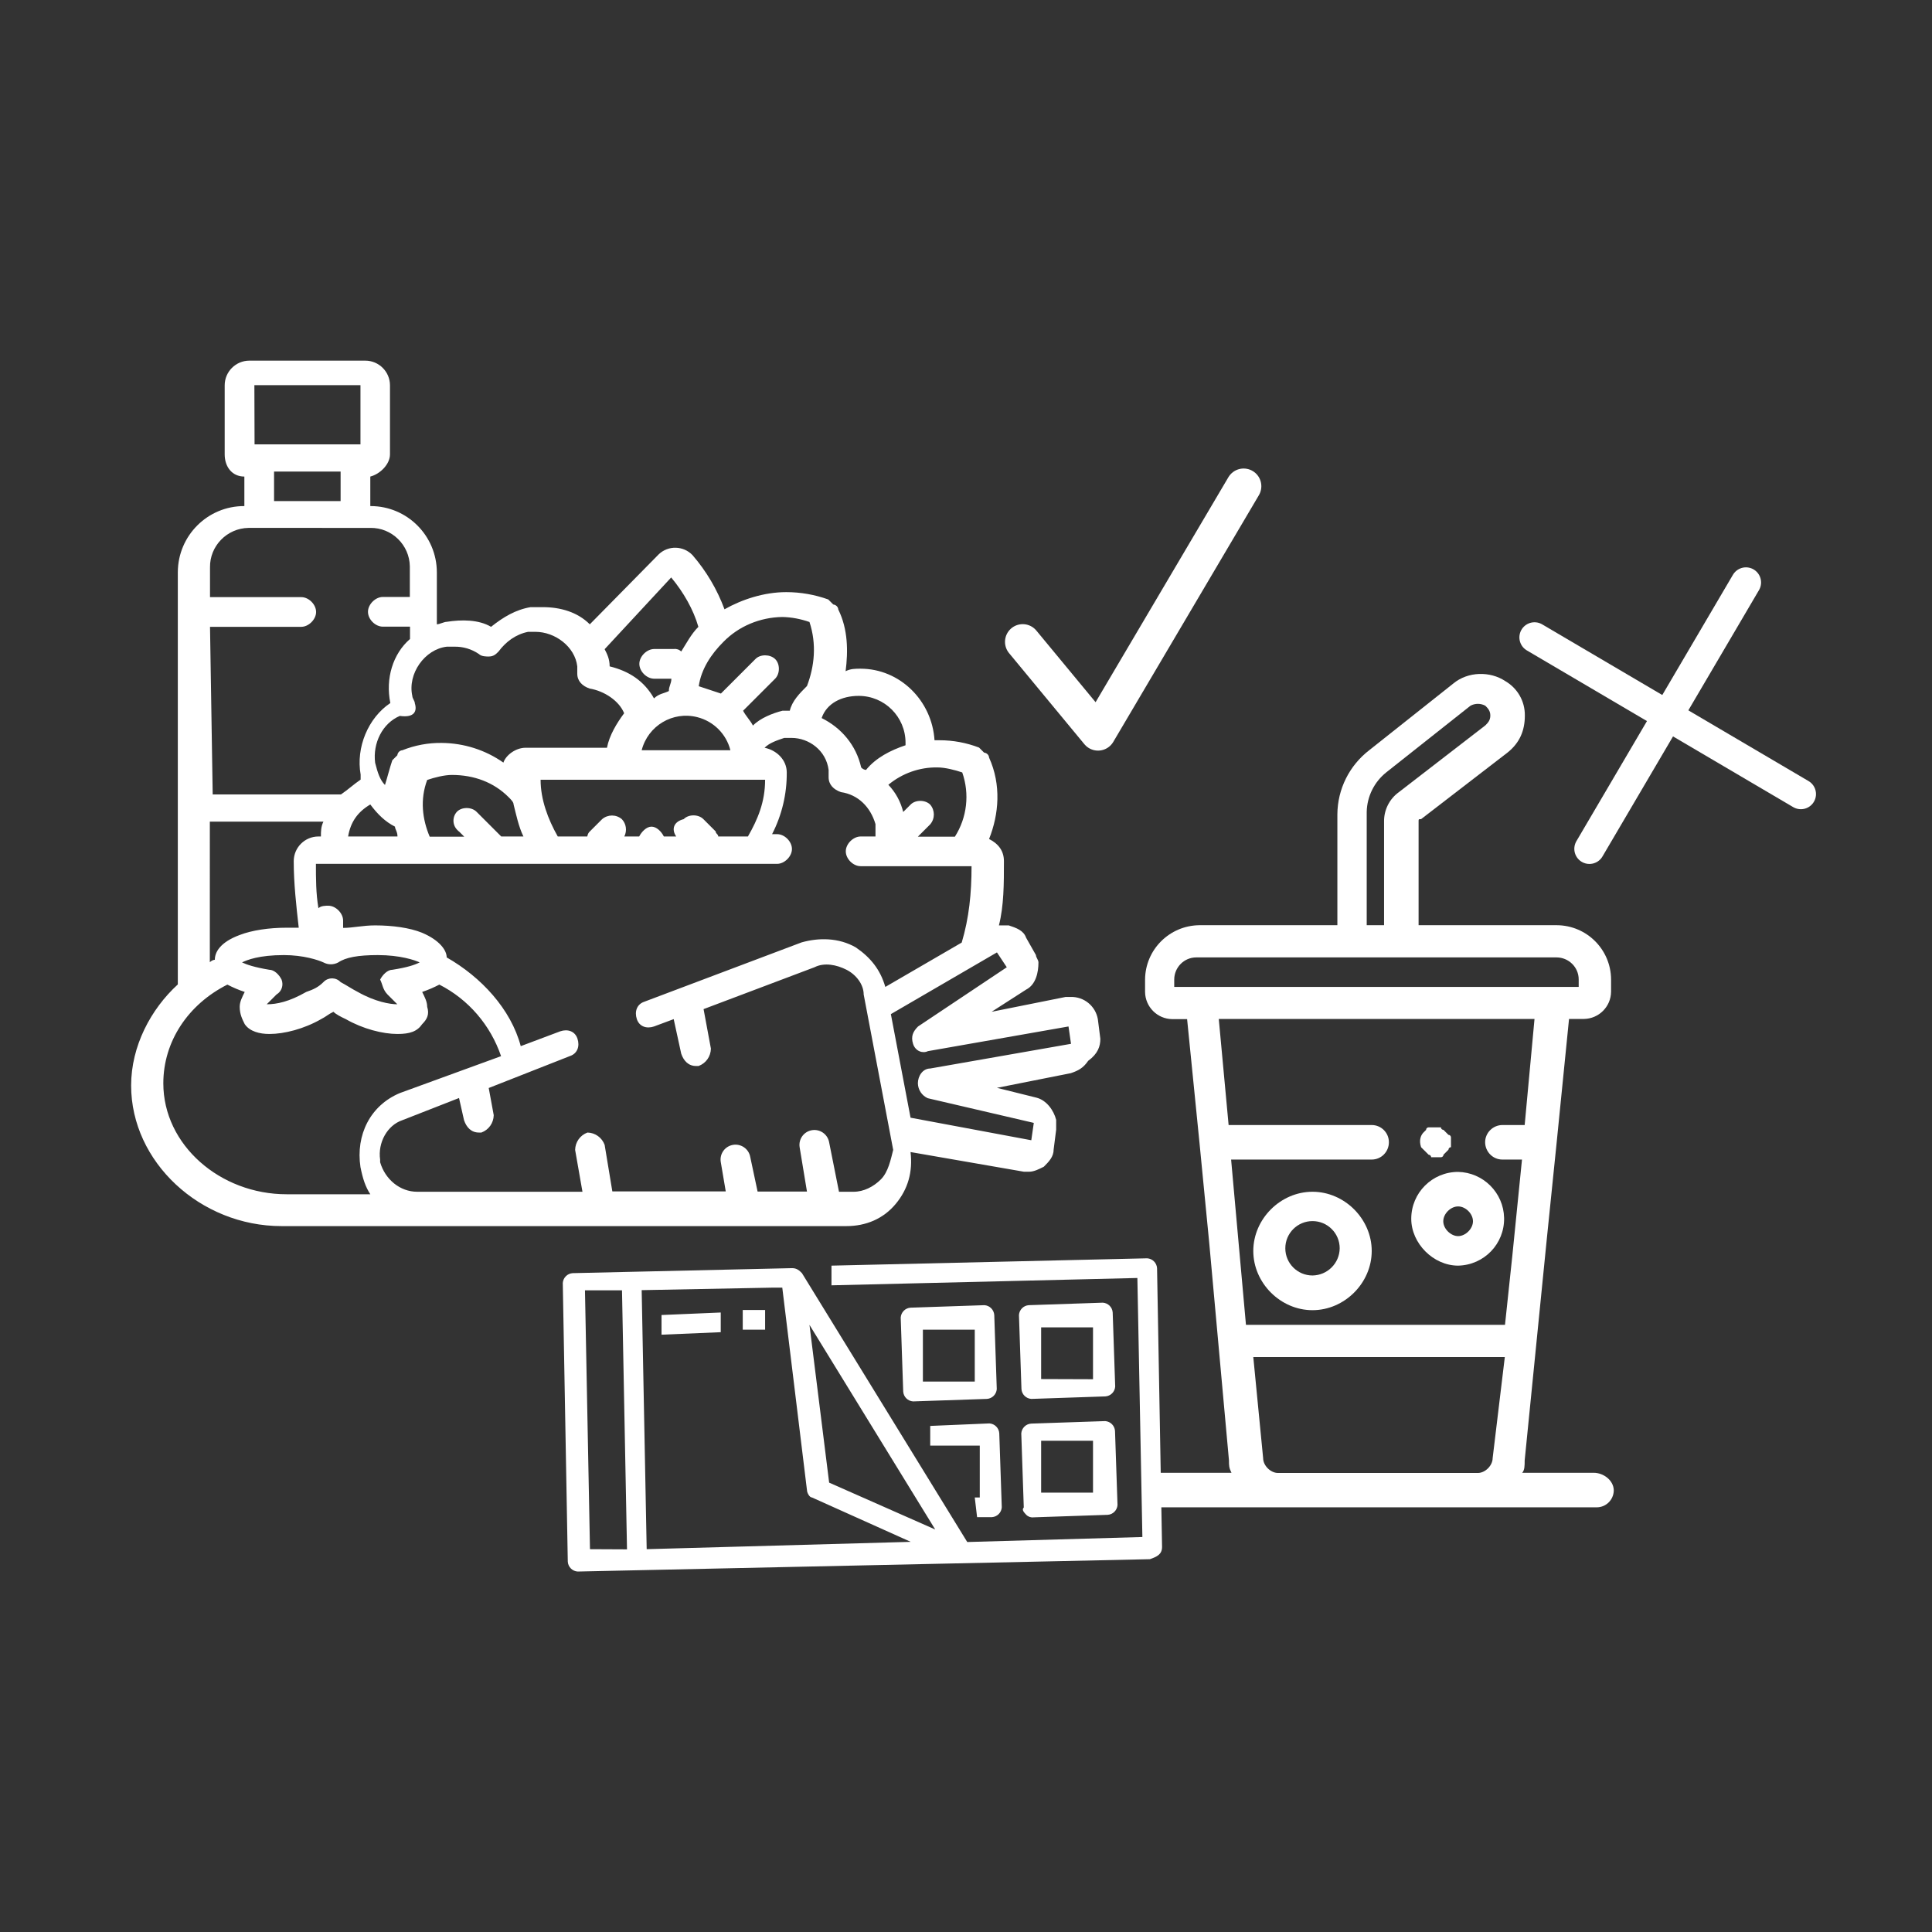 <?xml version="1.0" encoding="utf-8"?>
<!-- Generator: Adobe Illustrator 24.1.0, SVG Export Plug-In . SVG Version: 6.00 Build 0)  -->
<svg version="1.1" id="Capa_1" xmlns="http://www.w3.org/2000/svg" xmlns:xlink="http://www.w3.org/1999/xlink" x="0px" y="0px"
	 viewBox="0 0 1080 1080" style="enable-background:new 0 0 1080 1080;" xml:space="preserve">
<rect x="0" y="0" width="1080" height="1080" fill="#333333" stroke="none"/>
<style type="text/css">
	.st0{fill:#FFFFFF;}
	.st1{fill:none;stroke:#FFFFFF;stroke-width:19.79;stroke-linecap:round;stroke-linejoin:round;}
	.st2{fill:#FFFFFF;stroke:#FFFFFF;stroke-width:16.9;stroke-linecap:round;stroke-linejoin:round;}
</style>
<path class="st0" d="M615.1,580.7l-1.4-11c-1.3-7.3-7.7-12.6-15.2-12.4h-2.8l-41.4,8.3l19.3-12.4c5.5-2.8,6.9-9.7,6.9-15.2
	c0-1.4-1.4-2.8-1.4-4.1l-5.5-9.7c-1.4-4.1-5.5-5.5-9.7-6.9h-5.5c2.8-11,2.8-23.4,2.8-35.9c0-5.5-2.8-9.6-8.3-12.4
	c5.5-13.8,6.9-30.3,0-45.5c-0.1-1.5-1.3-2.6-2.8-2.8l-2.8-2.8c-7-2.7-14.5-4.1-22.1-4.1h-2.8c-1.4-22.1-19.3-40-41.4-40
	c-2.8,0-5.5,0-8.3,1.4c1.4-11,1.4-23.4-4.1-34.5c-0.1-1.5-1.3-2.6-2.8-2.8l-2.8-2.8c-7.5-2.7-15.5-4.1-23.5-4.1
	c-12.4,0-24.8,4.1-34.5,9.6c-4.1-11.1-10.2-21.4-17.9-30.3c-5.1-5.3-13.5-5.5-18.8-0.5c-0.2,0.2-0.3,0.3-0.5,0.5L329.7,349
	c-6.9-6.9-16.5-9.6-26.2-9.6h-6.9c-8.3,1.4-15.2,5.5-22.1,11c-6.9-4.1-16.5-4.1-24.8-2.8c-1.4,0-4.1,1.4-5.5,1.4v-29
	c0-20.5-16.6-37.1-37-37.1c-0.1,0-0.1,0-0.2,0v-16.5c5.5-1.4,11-6.9,11-12.4v-38.6c0-7.6-6.2-13.8-13.8-13.8h-64.8
	c-7.6,0-13.8,6.2-13.8,13.8v38.6c0,6.9,4.1,12.4,11,12.4v16.5c-20.5-0.1-37.1,16.5-37.2,36.9c0,0.1,0,0.2,0,0.3v230.2
	c-15.1,13.8-26.1,34.5-26.1,56.5c0,42.7,38.6,78.6,84.1,78.6h315.7c11,0,20.7-4.1,27.6-12.4s9.6-17.9,8.3-29l63.4,11h2.8
	c2.8,0,5.5-1.4,8.3-2.8c2.8-2.8,5.5-5.5,5.5-9.7l1.4-11v-5.5c-1.4-5.5-5.5-11-11-12.4l-22.1-5.5l41.3-8.2c4.1-1.4,6.9-2.8,9.7-6.9
	C613.8,589,615.1,584.8,615.1,580.7z M524.1,429c4.1,0,9.7,1.4,13.8,2.8c4.2,12,2.7,25.2-4.1,35.9h-20.7l6.9-6.9
	c2.7-3.2,2.7-7.8,0-11c-2.8-2.8-8.3-2.8-11,0l-4.1,4.1c-1.4-5.7-4.2-10.9-8.3-15.2C504.3,432.3,514.1,428.8,524.1,429z M480,389
	c14.5,0,26.2,11.7,26.2,26.2c0,0,0,0,0,0v1.4c-8.3,2.8-16.5,6.9-22.1,13.8c-1-0.1-2-0.6-2.7-1.4c-2.8-12.4-11-22.1-22.1-27.6
	C462.1,393.2,470.4,389,480,389z M437.3,344.9c5.2,0.1,10.3,1.1,15.2,2.8c4.1,12.4,2.8,24.8-1.4,35.8c-4.1,4.1-8.3,8.3-9.6,13.8
	h-4.1c-5.5,1.4-12.4,4.1-16.5,8.3c-1.4-2.8-4.1-5.5-5.5-8.3l17.9-17.9c2.8-2.8,2.8-8.3,0-11s-8.3-2.8-11,0l-19.3,19.3l-12.4-4.1
	c1.4-9.6,6.9-17.9,13.8-24.8C413,350,424.9,345.1,437.3,344.9L437.3,344.9z M378,467.6h-6.9c-1.4-2.8-4.1-5.5-6.9-5.5
	s-5.5,2.8-6.9,5.5H349c1.6-3.2,1.1-7.1-1.4-9.7c-3.2-2.7-7.8-2.7-11,0l-6.9,6.9c-0.8,0.7-1.2,1.7-1.4,2.8h-16.5
	c-5.5-9.7-9.6-20.7-9.6-31.7h125.5c0,12.4-4.1,22.1-9.6,31.7h-16.6c0-1.4-1.4-1.4-1.4-2.8l-6.9-6.9c-2.8-2.8-8.3-2.8-11,0
	C376.6,459.3,375.2,463.5,378,467.6z M358.7,419.4c3.5-13.7,17.4-22,31.1-18.5c9.1,2.3,16.2,9.4,18.5,18.5H358.7z M375.2,322.8
	c6.9,8.3,12.4,17.9,15.2,27.6c-4.1,4.1-6.9,9.6-9.6,13.8c-1.1-1.1-2.6-1.6-4.1-1.4h-11c-4.1,0-8.3,4.1-8.3,8.3s4.1,8.3,8.3,8.3h9.6
	c0,2.8-1.4,4.1-1.4,6.9c-2.8,1.4-5.5,1.4-8.3,4.1c-5.5-9.7-13.8-15.2-24.8-17.9l0,0c0-4.1-1.4-6.9-2.8-9.6L375.2,322.8z
	 M231.9,393.2c0-1.4-1.4-2.8-1.4-4.1c-2.8-12.4,6.9-26.2,19.3-27.6h4.1c4.9-0.1,9.7,1.3,13.8,4.1c1.4,1.4,4.1,1.4,5.5,1.4
	c2.8,0,4.1-1.4,5.5-2.8c4.1-5.5,9.6-9.6,16.5-11h4.1c11,0,22.1,8.3,23.4,19.3v4.1c0,4.1,2.8,6.9,6.9,8.3c8.3,1.4,16.5,6.9,19.3,13.8
	c-4.1,5.5-8.3,12.4-9.6,19.3h-45.5c-5.5,0-11,4.1-12.4,8.3c-10.1-7.1-22.1-10.9-34.5-11c-7.5-0.1-15,1.3-22,4.1
	c-1.5,0.1-2.6,1.3-2.8,2.8l-2.8,2.8c-1.4,4.1-2.8,9.7-4.1,13.8c-2.8-2.8-4.1-6.9-5.5-12.4c-1.4-11,4.1-22.1,13.8-26.2
	C231.9,401.4,233.2,397.3,231.9,393.2z M256.7,464.9l2.8,2.8h-19.3c-4.1-9.7-5.5-20.7-1.4-31.7c4.1-1.4,9.6-2.8,13.8-2.8
	c12.4,0,23.4,4.1,31.7,12.4c1.4,1.4,2.8,2.8,2.8,4.1c1.4,5.5,2.8,12.4,5.5,17.9h-12.4l-13.8-13.8c-2.8-2.8-8.3-2.8-11,0
	c-2.7,3-2.5,7.6,0.4,10.3C256,464.4,256.3,464.6,256.7,464.9z M222.2,467.6h-27.6c1.4-8.3,5.5-13.8,12.4-17.9
	c4.1,5.5,8.3,9.6,13.8,12.4C220.8,463.5,222.2,464.9,222.2,467.6z M142.2,215.3h59.3v33.1h-59.2L142.2,215.3z M190.4,263.6v16.5
	h-37.2v-16.5H190.4z M117.4,350.4h51c4.1,0,8.3-4.1,8.3-8.3s-4.1-8.3-8.3-8.3h-51v-16.6c-0.2-12,9.5-21.9,21.5-22.1
	c0.2,0,0.4,0,0.6,0H207c12-0.2,21.9,9.5,22.1,21.5c0,0.2,0,0.4,0,0.6v16.5h-15.1c-4.1,0-8.3,4.1-8.3,8.3s4.1,8.3,8.3,8.3h15.2v6.9
	c-9.6,8.3-13.8,22.1-11,35.8l0,0c-12.4,8.3-19.3,24.8-16.6,40v2.8c-4.1,2.8-6.9,5.5-11,8.3h-71.7L117.4,350.4L117.4,350.4z
	 M117.4,459.3h63.4c-1.4,2.8-1.4,5.5-1.4,8.3H178c-7.6,0-13.8,6.2-13.8,13.8c0,12.4,1.4,24.8,2.8,37.2h-6.9
	c-9.6,0-19.3,1.4-26.2,4.1c-11,4.1-13.8,9.7-13.8,13.8c-1,0.1-2,0.6-2.8,1.4V459.3z M216.6,555.9l5.5,5.5l0,0
	c-4.1,0-12.4-1.4-22.1-6.9c-2.8-1.4-6.9-4.1-9.6-5.5c-2.5-2.7-6.8-2.8-9.4-0.2c-0.1,0.1-0.2,0.2-0.2,0.2c-2.8,2.8-5.5,4.1-9.6,5.5
	c-9.6,5.5-16.5,6.9-22.1,6.9l0,0l5.5-5.5c2.9-1.7,4-5.2,2.8-8.3c-1.4-2.8-4.1-5.5-6.9-5.5c-8.3-1.4-12.4-2.8-15.2-4.1
	c2.8-1.4,9.6-4.1,23.4-4.1c11,0,19.3,2.8,22.1,4.1c2.6,1.4,5.7,1.4,8.3,0c4.1-2.8,11-4.1,22.1-4.1c12.4,0,20.7,2.8,23.4,4.1
	c-2.8,1.4-6.9,2.8-15.2,4.1c-2.8,0-5.5,2.8-6.9,5.5C213.9,550.3,213.9,553.1,216.6,555.9L216.6,555.9z M201.5,652.4L201.5,652.4
	c1.4,6.9,2.8,11,5.5,15.2h-46.8c-37.2,0-68.9-27.6-68.9-62c0-23.4,13.8-44.1,35.8-55.2c3.1,1.6,6.3,3,9.7,4.1
	c-1.4,2.8-2.8,5.5-2.8,8.3c0,4.1,1.4,6.9,2.8,9.7c2.8,4.1,8.3,5.5,13.8,5.5c8.3,0,19.3-2.8,28.9-8.3c2.8-1.4,4.1-2.8,6.9-4.1
	c1.4,1.4,4.1,2.8,6.9,4.1c9.6,5.5,20.7,8.3,28.9,8.3l0,0c6.9,0,11-1.4,13.8-5.5c2.8-2.8,4.1-5.5,2.8-9.7c0-2.8-1.4-5.5-2.8-8.3
	c3.3-1.1,6.5-2.5,9.6-4.1c16.3,8.3,28.6,22.7,34.5,40L223.6,611C207,617.9,198.8,634.4,201.5,652.4L201.5,652.4z M492.4,659.3
	c-4.1,4.1-9.6,6.9-15.2,6.9H469l-5.5-27.6c-0.8-4.6-5.2-7.6-9.7-6.8c-4.5,0.8-7.5,5-6.8,9.5l4.1,24.8h-27.6l-4.1-19.3
	c-0.8-4.6-5.2-7.6-9.7-6.8c-4.5,0.8-7.5,5-6.8,9.5l2.8,16.5h-63.4L338,640c-1.5-4.1-5.3-6.8-9.6-6.9c-4.1,1.5-6.8,5.3-6.9,9.7
	l4.1,23.4h-92.4c-9.6,0-17.9-6.9-20.7-16.5v-1.4c-1.4-9.7,4.1-19.3,12.4-22.1l31.7-12.4l2.8,12.4c1.4,4.1,4.1,6.9,8.3,6.9h1.4
	c4.1-1.5,6.8-5.3,6.9-9.7l-2.8-15.2l45.5-17.9c4.1-1.4,5.5-5.5,4.1-9.7s-5.5-5.5-9.6-4.1l-22.1,8.3c-5.5-20.7-22.1-38.6-41.4-49.6
	c0-4.1-4.1-9.7-13.8-13.8c-6.9-2.8-16.6-4.1-26.2-4.1c-6.9,0-12.4,1.4-17.9,1.4v-4.1c0-4.1-4.1-8.3-8.3-8.3c-1.4,0-4.1,0-5.5,1.4
	c-1.4-8.3-1.4-16.5-1.4-24.8h257.8c4.1,0,8.3-4.1,8.3-8.3s-4.1-8.3-8.3-8.3h-2.8c5.5-10.7,8.3-22.5,8.2-34.5
	c0-6.9-5.5-12.4-12.4-13.8c2.8-2.8,6.9-4.1,11-5.5h4.1c9.6,0,19.3,6.9,20.7,17.9v4.1c0,4.1,2.8,6.9,6.9,8.3
	c9.6,1.4,16.5,8.3,19.3,17.9v6.9h-8.3c-4.1,0-8.3,4.1-8.3,8.3s4.1,8.3,8.3,8.3h62c0,15.2-1.4,29-5.5,42.7l-42.7,24.8
	c-2.8-9.7-8.3-16.5-16.5-22.1c-9.6-5.5-20.7-5.5-30.3-2.8L360.1,560c-4.1,1.4-5.5,5.5-4.1,9.7s5.5,5.5,9.6,4.1l11-4.1l4.2,19.3
	c1.4,4.1,4.1,6.9,8.3,6.9h1.4c4.1-1.5,6.8-5.3,6.9-9.7l-4.1-22.1l62-23.4c5.5-2.8,12.4-1.4,17.9,1.4s9.6,8.3,9.6,13.8l16.5,86.9
	C497.9,648.2,496.6,655.1,492.4,659.3L492.4,659.3z M520,597.3c-4.1,0-6.9,4.1-6.9,8.3c0.1,3.6,2.2,6.8,5.5,8.3l59.3,13.8l-1.4,9.7
	L509,624.8l-11-57.9l59.3-34.5l5.5,8.3l-49.6,33.1c-2.8,2.8-4.1,5.5-2.8,9.7s5.5,5.5,8.3,4.1l78.6-13.8l1.4,9.7L520,597.3z"/>
<polyline class="st1" points="571.7,358.8 613.8,409.7 695.2,271.8 "/>
<line class="st2" x1="888.5" y1="474.5" x2="976" y2="325.6"/>
<line class="st2" x1="1006.7" y1="443.9" x2="857.8" y2="356.3"/>
<path class="st0" d="M890.9,823.3h-40c1.4-1.4,1.4-4.1,1.4-6.9l12.4-124.1l5.5-53.8l0,0l6.9-68.9h8.3c8.3-0.1,15.1-6.8,15.2-15.2
	v-6.9c-0.1-16.7-13.6-30.2-30.3-30.3H793v-57.9c0-1.4,0-1.4,1.4-1.4l48.3-37.2c6.9-5.5,9.7-12.4,9.7-20.7c0.1-8-4.1-15.3-11-19.3
	c-8.3-5.5-20.7-5.5-29,1.4l-46.9,37.2c-11.2,8.6-17.8,21.8-17.9,35.9v62h-77.2c-16.7,0.2-30.2,13.7-30.3,30.4v6.9
	c0.1,8.3,6.8,15.1,15.2,15.2h8.3l6.9,68.9l0,0l5.5,56.5l11,121.3c0,2.8,0,4.1,1.4,6.9h-40c-5.3,0-9.6,4.3-9.6,9.7
	c0,5.3,4.3,9.6,9.6,9.6h244c5.2,0.1,9.5-4,9.7-9.2c0-0.2,0-0.3,0-0.5C901.9,827.5,896.4,823.3,890.9,823.3z M764,453.8L764,453.8
	c0.2-8.6,4.2-16.7,11-22.1l47-37.2c2.6-1.4,5.7-1.4,8.3,0c1.4,1.4,2.8,2.8,2.8,5.5s-1.4,4.1-2.8,5.5L782,442.8
	c-5.3,3.8-8.4,10-8.3,16.5v57.9H764V453.8z M670.2,551.7h-13.8v-4.1c0-6.8,5.5-12.4,12.3-12.4c0,0,0.1,0,0.1,0h201.3
	c6.8,0,12.4,5.5,12.4,12.3c0,0,0,0.1,0,0.1v4.1H670.2L670.2,551.7z M834.4,815.1c0,4.1-4.1,8.3-8.3,8.3H714.4
	c-4.1,0-8.3-4.1-8.3-8.3l-5.5-56.5h140.6L834.4,815.1z M845.4,702l-4.1,38.6H696.5l-8.3-92.4h78.6c5.3,0,9.6-4.3,9.6-9.7
	c0-5.3-4.3-9.6-9.6-9.6h-80l-5.5-59.3h176.5l-5.5,59.3h-12.4c-5.3,0-9.7,4.3-9.7,9.6c0,5.3,4.3,9.7,9.6,9.7c0,0,0,0,0,0h11
	L845.4,702z"/>
<path class="st0" d="M733.7,666.2c-17.9,0-33.1,15.2-33.1,33.1s15.2,33.1,33.1,33.1s33.1-15.2,33.1-33.1S751.6,666.2,733.7,666.2z
	 M733.7,713c-8.4,0-15.2-6.8-15.2-15.2c0-8.4,6.8-15.2,15.2-15.2c8.4,0,15.2,6.8,15.2,15.2c0,0,0,0,0,0
	C748.8,706.2,742,712.9,733.7,713L733.7,713z"/>
<path class="st0" d="M815.1,655.1c-14.5,0-26.2,11.7-26.2,26.2c0,0,0,0,0,0c0,13.8,12.4,26.2,26.2,26.2c14.5-0.3,26-12.2,25.7-26.7
	C840.5,666.7,829.1,655.4,815.1,655.1z M815.1,691c-4.1,0-8.3-4.1-8.3-8.3s4.1-8.3,8.3-8.3s8.3,4.1,8.3,8.3S819.2,691,815.1,691
	L815.1,691z"/>
<path class="st0" d="M794.4,641.3L794.4,641.3l2.8,2.8l1.4,1.4c0.7,0,1.4,0.6,1.4,1.3c0,0,0,0,0,0.1h5.5c0.7,0,1.4-0.6,1.4-1.3
	c0,0,0,0,0-0.1l1.4-1.4l1.4-1.4c0-0.7,0.6-1.4,1.3-1.4c0,0,0,0,0.1,0v-5.5c0-0.7-0.6-1.4-1.3-1.4c0,0,0,0-0.1,0l-1.4-1.4l-1.4-1.4
	c-0.7,0-1.4-0.6-1.4-1.3c0,0,0,0,0-0.1h-6.9c-0.7,0-1.4,0.6-1.4,1.3c0,0,0,0,0,0.1l-1.4,1.4C794.4,634.4,793,637.2,794.4,641.3z"/>
<g id="Outline">
	<path class="st0" d="M649.6,864.7l-2.8-155.8c-0.2-3-2.6-5.3-5.5-5.5l0,0l-176.5,4.1v11l171-4.1l2.8,144.8l-97.9,2.8l-92.4-150.3
		c-1.4-1.4-2.8-2.8-5.5-2.8l-122.7,2.8c-3,0.2-5.3,2.6-5.5,5.5l0,0l2.8,155.8c0.2,3,2.6,5.3,5.5,5.5l0,0l319.9-6.9
		C646.8,870.2,649.6,868.9,649.6,864.7L649.6,864.7z M522.8,855l-59.3-26.2l-11-88.2L522.8,855z M329.8,866L327,721.3h20.7
		l2.8,144.8L329.8,866z M361.5,866l-2.8-144.8l73.1-1.4h5.5L451.1,833c0,1.4,1.4,4.1,2.8,4.1l55.2,24.8L361.5,866z M622,733.7
		c-0.2-3-2.6-5.3-5.5-5.5l0,0l-41.4,1.4c-3,0.2-5.3,2.6-5.5,5.5l0,0l1.4,41.4c0.2,3,2.6,5.3,5.5,5.5l0,0l41.4-1.4
		c3-0.2,5.3-2.6,5.5-5.5l0,0L622,733.7z M582,770.9V742h29v29L582,770.9z M573.7,846.8c1.1,1.1,2.6,1.6,4.1,1.4l41.4-1.4
		c3-0.2,5.3-2.6,5.5-5.5l0,0l-1.4-41.4c-0.2-3-2.6-5.3-5.5-5.5l0,0l-41.4,1.4c-3,0.2-5.3,2.6-5.5,5.5l0,0l1.4,41.4
		C571,844,572.4,845.4,573.7,846.8L573.7,846.8z M611,805.4v29h-29v-29H611z M550.3,729.6L509,731c-3,0.2-5.3,2.6-5.5,5.5l0,0
		l1.4,41.4c0.2,3,2.6,5.3,5.5,5.5l0,0l41.3-1.4c3-0.2,5.3-2.6,5.5-5.5l0,0l-1.4-41.4C555.6,732.2,553.3,729.8,550.3,729.6
		L550.3,729.6z M515.9,772.3v-29h29v29H515.9z M544.9,837.1h2.8v-29H520v-11l33.1-1.4c3,0.2,5.3,2.6,5.5,5.5l0,0l1.4,41.4
		c-0.2,3-2.6,5.3-5.5,5.5h-8.3L544.9,837.1z M402.9,733.7v11l-33.1,1.4v-11L402.9,733.7z M427.7,732.3v11h-12.5v-11H427.7z"/>
</g>
</svg>
